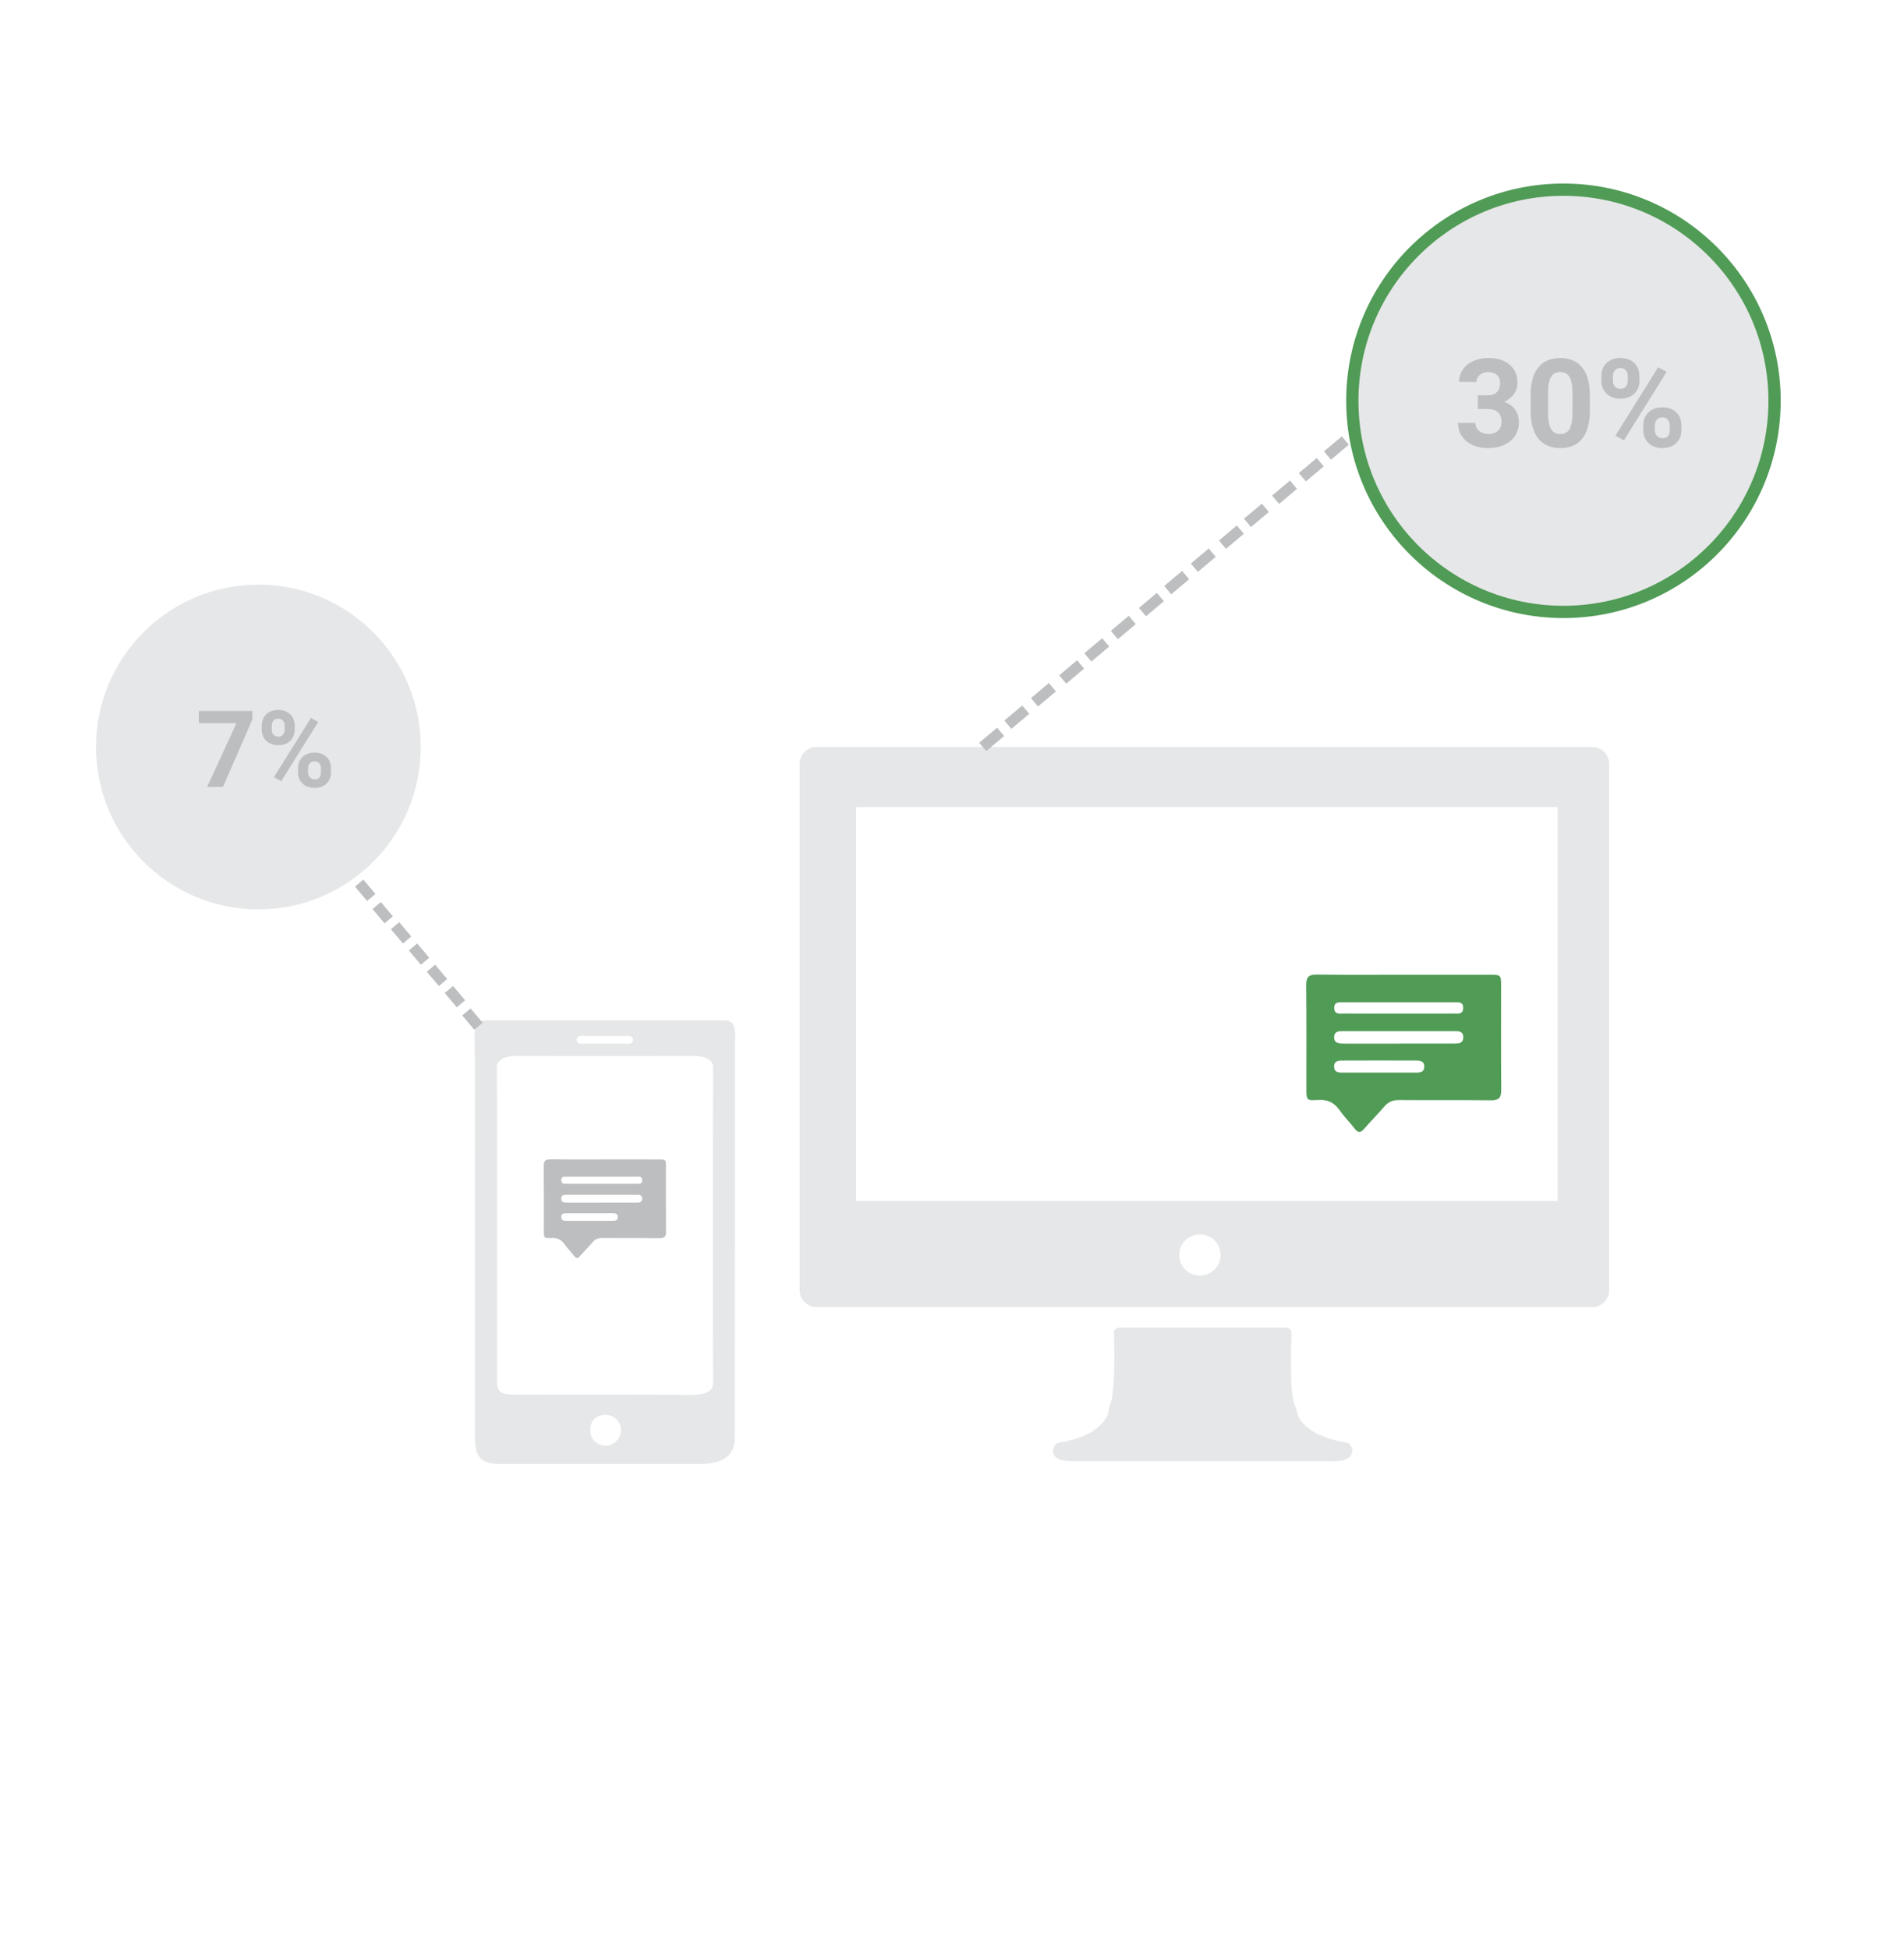 <?xml version="1.0" encoding="utf-8"?>
<!-- Generator: Adobe Illustrator 16.0.4, SVG Export Plug-In . SVG Version: 6.00 Build 0)  -->
<!DOCTYPE svg PUBLIC "-//W3C//DTD SVG 1.1//EN" "http://www.w3.org/Graphics/SVG/1.1/DTD/svg11.dtd">
<svg version="1.1" id="Layer_1" xmlns="http://www.w3.org/2000/svg" xmlns:xlink="http://www.w3.org/1999/xlink" x="0px" y="0px"
	 width="621px" height="635.697px" viewBox="0 0 621 635.697" enable-background="new 0 0 621 635.697" xml:space="preserve">
<path fill-rule="evenodd" clip-rule="evenodd" fill="#BCBEC0" d="M217.195,380.329c-0.002-2.125-0.07-2.187-2.28-2.189
	c-5.867-0.006-11.733-0.001-17.599-0.001c-5.925,0-11.849,0.048-17.771-0.031c-1.645-0.021-2.22,0.478-2.202,2.163
	c0.076,7.073,0.03,14.148,0.034,21.223c0.001,2.26,0.049,2.42,2.34,2.261c1.998-0.138,3.377,0.52,4.498,2.154
	c0.907,1.321,2.091,2.45,3.06,3.733c0.685,0.905,1.189,0.83,1.885,0.036c1.363-1.558,2.828-3.027,4.172-4.6
	c0.818-0.959,1.74-1.318,3.001-1.308c6.269,0.053,12.538-0.019,18.806,0.051c1.593,0.019,2.103-0.518,2.088-2.097
	C217.161,394.594,217.202,387.461,217.195,380.329z M184.891,383.77c7.578-0.012,15.157-0.012,22.735,0
	c0.836,0.002,1.854-0.149,1.821,1.196c-0.035,1.358-1.092,1.104-1.897,1.109c-3.789,0.025-7.578,0.012-11.367,0.012
	c-3.73,0-7.463,0.014-11.193-0.012c-0.809-0.005-1.873,0.245-1.917-1.098C183.028,383.648,184.045,383.771,184.891,383.77z
	 M199.85,398.161c-2.53,0.002-5.06,0.001-7.589,0.001c-2.529-0.001-5.058,0-7.587-0.001c-0.871-0.001-1.642-0.126-1.628-1.271
	c0.012-1.059,0.786-1.19,1.55-1.193c5.115-0.022,10.23-0.022,15.347-0.001c0.768,0.004,1.539,0.157,1.549,1.202
	C201.501,398.038,200.717,398.16,199.85,398.161z M207.84,392.221c-3.853,0.016-7.706,0.007-11.56,0.007c0,0.008,0,0.014,0,0.02
	c-3.393,0-6.786,0.002-10.179,0c-0.517-0.002-1.036-0.003-1.553-0.029c-0.812-0.043-1.493-0.254-1.503-1.264
	c-0.01-1.003,0.626-1.275,1.467-1.275c7.822-0.005,15.643-0.006,23.464-0.001c0.823,0,1.487,0.212,1.492,1.239
	C209.475,392.057,208.693,392.218,207.84,392.221z"/>
<path fill-rule="evenodd" clip-rule="evenodd" fill="#509B56" d="M489.585,321.392c-0.004-3.389-0.113-3.487-3.637-3.492
	c-9.357-0.009-18.713-0.001-28.066-0.001c-9.449,0-18.896,0.076-28.342-0.05c-2.623-0.034-3.539,0.761-3.512,3.45
	c0.121,11.28,0.049,22.563,0.055,33.845c0.002,3.604,0.078,3.859,3.732,3.605c3.186-0.22,5.385,0.828,7.172,3.436
	c1.447,2.107,3.336,3.907,4.881,5.954c1.092,1.443,1.896,1.323,3.006,0.058c2.174-2.484,4.51-4.828,6.652-7.335
	c1.305-1.529,2.775-2.103,4.785-2.086c9.998,0.084,19.996-0.029,29.99,0.081c2.541,0.029,3.354-0.825,3.33-3.344
	C489.53,344.141,489.595,332.766,489.585,321.392z M438.065,326.879c12.086-0.019,24.172-0.019,36.258,0
	c1.334,0.003,2.957-0.238,2.904,1.907c-0.057,2.167-1.74,1.762-3.025,1.77c-6.043,0.041-12.086,0.019-18.129,0.019
	c-5.949,0-11.9,0.022-17.85-0.019c-1.291-0.008-2.988,0.391-3.059-1.75C435.097,326.686,436.718,326.882,438.065,326.879z
	 M461.921,349.83c-4.035,0.003-8.068,0.001-12.102,0.001c-4.033-0.001-8.066,0-12.1-0.001c-1.389-0.002-2.617-0.201-2.596-2.028
	c0.018-1.688,1.254-1.898,2.471-1.902c8.158-0.036,16.316-0.036,24.475-0.002c1.225,0.006,2.455,0.251,2.471,1.917
	C464.556,349.634,463.306,349.828,461.921,349.83z M474.665,340.356c-6.145,0.024-12.291,0.011-18.436,0.011
	c0,0.013,0,0.021,0,0.031c-5.41,0-10.822,0.003-16.232,0c-0.824-0.003-1.652-0.005-2.477-0.047
	c-1.295-0.068-2.381-0.405-2.396-2.015c-0.016-1.6,0.998-2.034,2.34-2.034c12.475-0.008,24.945-0.01,37.418-0.002
	c1.312,0,2.373,0.338,2.381,1.977C477.271,340.095,476.026,340.352,474.665,340.356z"/>
<g>
	<path fill="#E6E7E8" d="M439.68,470.667c-0.222-0.11-0.449-0.164-0.673-0.154c-5.236-1.002-10.865-2.582-14.441-6.782
		c-1.432-1.68-1.31-3.055-1.952-4.592c-1.806-4.335-1.445-9.981-1.514-14.578c-0.051-3.294-0.01-6.595,0.126-9.886
		c0.039-0.911-0.791-1.673-1.673-1.673c-18.189,0-36.381,0-54.572,0c-0.883,0-1.713,0.762-1.675,1.673
		c0.168,4.032,0.182,8.072,0.084,12.101c-0.066,2.932-0.211,5.882-0.626,8.784c-0.23,1.614-1.137,3.272-1.23,4.841
		c-0.13,2.262-3.124,5.155-5.516,6.597c-3.294,1.987-7.17,2.9-10.91,3.597c-1.1,0.205-1.689,1.766-1.677,2.721
		c0.051,3.571,5.778,3.22,8.168,3.22c4.057,0,8.114,0,12.17,0c8.189,0,16.384,0,24.578,0c9.712,0,19.427,0,29.141,0
		c5.364,0,10.73,0,16.097,0c1.996,0,5.073,0.191,6.626-1.381c1.044-1.058,1.104-2.482,0.344-3.635
		C440.431,471.139,440.148,470.824,439.68,470.667z"/>
	<path fill="#E6E7E8" d="M519.37,243.633c-6.395,0-12.783,0-19.174,0H490.5c-20.865,0-41.733,0-62.595,0c-25.358,0-50.72,0-76.076,0
		c-20.77,0-41.539,0-62.307,0c-7.749,0-15.493,0-23.237,0c-2.993,0-5.486,2.496-5.486,5.487c0,12.318,0,24.636,0,36.954
		c0,24.665,0,49.332,0,73.997c0,18.586,0,37.168,0,55.753c0,1.66,0,3.317,0,4.976c0,2.991,2.493,5.488,5.486,5.488
		c9.036,0,18.076,0,27.112,0c21.45,0,42.9,0,64.349,0c25.355,0,50.718,0,76.076,0c20.768,0,41.539,0,62.31,0
		c7.743,0,15.49,0,23.238,0c2.989,0,5.481-2.497,5.481-5.488c0-12.317,0-24.637,0-36.953c0-24.665,0-49.333,0-74
		c0-18.584,0-37.167,0-55.751c0-1.659,0-3.317,0-4.975C524.852,246.129,522.359,243.633,519.37,243.633z M391.354,416.044
		c-3.722,0-6.734-3.016-6.734-6.732c0-3.72,3.013-6.733,6.734-6.733c3.716,0,6.729,3.014,6.729,6.733
		C398.083,413.028,395.069,416.044,391.354,416.044z M508.048,391.671H279.222V263.218H477.65h9.694h20.703V391.671z"/>
</g>
<path fill-rule="evenodd" clip-rule="evenodd" fill="#E6E7E8" d="M236.239,332.77c-23.922,0-53.912,0-77.834,0
	c-4.373,0-3.547,4.938-3.545,8.253c0.029,42.577,0.016,85.153,0.021,127.73c0,6.685,2.029,8.724,8.752,8.729
	c20.477,0.015,43.983,0.015,64.459,0c6.438-0.006,11.561-1.971,11.566-8.354c0.02-22.637,0.023-45.274,0.023-67.91l0.003-40.837
	c0-6.612-0.001-13.228,0-19.843C239.687,337.417,240.626,332.77,236.239,332.77z M189.327,337.889h15.891
	c0.69,0,1.248,0.561,1.248,1.249s-0.558,1.249-1.248,1.249h-15.891c-0.688,0-1.248-0.561-1.248-1.249
	S188.64,337.889,189.327,337.889z M197.649,471.514c-2.844,0.079-5.09-2.095-5.14-4.976c-0.052-3.107,1.833-5.061,4.903-5.079
	c2.857-0.018,5.156,2.23,5.129,5.016C202.517,469.119,200.259,471.446,197.649,471.514z M232.573,451.271
	c0.01,2.971-3.93,3.674-6.781,3.658c-20.179-0.115-36.727-0.061-56.908-0.063c-3.719,0-6.76-0.009-6.76-3.837
	c-0.004-17.12-0.004-34.241-0.004-51.36c0-17.213,0.07-34.431-0.068-51.645c-0.021-2.968,3.938-3.686,6.79-3.668
	c20.179,0.112,36.728,0.106,56.906,0c2.788-0.012,6.838,0.597,6.827,3.623c-0.016,4.134-0.011,8.27-0.02,12.402l-0.057,40.814
	C232.499,417.887,232.524,434.577,232.573,451.271z"/>
<circle fill-rule="evenodd" clip-rule="evenodd" fill="#E6E7E8" cx="84.271" cy="243.633" r="52.955"/>
<circle fill-rule="evenodd" clip-rule="evenodd" fill="#E6E7E8" stroke="#509B56" stroke-width="4" stroke-miterlimit="10" cx="509.926" cy="130.719" r="68.859"/>
<g>
	<g>
		<g>
			<g>
				<g>
					
						<rect x="321.438" y="237.398" transform="matrix(0.645 0.764 -0.764 0.645 299.25 -161.376)" fill="#BCBEC0" width="3.554" height="7.627"/>
					
						<rect x="330.123" y="230.078" transform="matrix(0.644 0.765 -0.765 0.644 296.824 -170.624)" fill="#BCBEC0" width="3.553" height="7.627"/>
					
						<rect x="338.807" y="222.757" transform="matrix(0.644 0.765 -0.765 0.644 294.315 -179.866)" fill="#BCBEC0" width="3.553" height="7.627"/>
					
						<rect x="347.491" y="215.436" transform="matrix(0.645 0.764 -0.764 0.645 291.754 -189.102)" fill="#BCBEC0" width="3.554" height="7.625"/>
					
						<rect x="356.176" y="208.115" transform="matrix(0.644 0.765 -0.765 0.644 289.33 -198.358)" fill="#BCBEC0" width="3.554" height="7.628"/>
					
						<rect x="364.862" y="200.793" transform="matrix(0.644 0.765 -0.765 0.644 286.783 -207.596)" fill="#BCBEC0" width="3.553" height="7.626"/>
					
						<rect x="373.544" y="193.474" transform="matrix(0.645 0.764 -0.764 0.645 284.186 -216.818)" fill="#BCBEC0" width="3.554" height="7.625"/>
				</g>
			</g>
			<g>
				<g>
					
						<rect x="382.23" y="186.151" transform="matrix(0.644 0.765 -0.765 0.644 281.799 -226.09)" fill="#BCBEC0" width="3.554" height="7.627"/>
					
						<rect x="390.914" y="178.83" transform="matrix(0.644 0.765 -0.765 0.644 279.289 -235.333)" fill="#BCBEC0" width="3.554" height="7.628"/>
					
						<rect x="399.598" y="171.51" transform="matrix(0.645 0.764 -0.764 0.645 276.691 -244.55)" fill="#BCBEC0" width="3.554" height="7.628"/>
					
						<rect x="408.283" y="164.189" transform="matrix(0.644 0.765 -0.765 0.644 274.231 -253.809)" fill="#BCBEC0" width="3.553" height="7.625"/>
					
						<rect x="416.967" y="156.867" transform="matrix(0.645 0.764 -0.764 0.645 271.632 -263.021)" fill="#BCBEC0" width="3.554" height="7.627"/>
					
						<rect x="425.654" y="149.546" transform="matrix(0.645 0.764 -0.764 0.645 269.159 -272.277)" fill="#BCBEC0" width="3.554" height="7.626"/>
					
						<rect x="434.336" y="142.227" transform="matrix(0.644 0.765 -0.765 0.644 266.738 -281.552)" fill="#BCBEC0" width="3.554" height="7.625"/>
				</g>
			</g>
		</g>
	</g>
</g>
<g>
	<g>
		<g>
			<g>
				
					<rect x="152.393" y="329.177" transform="matrix(0.765 -0.644 0.644 0.765 -177.801 177.508)" fill="#BCBEC0" width="3.554" height="6.097"/>
				
					<rect x="146.542" y="322.235" transform="matrix(0.764 -0.645 0.645 0.764 -174.748 172.195)" fill="#BCBEC0" width="3.554" height="6.097"/>
				
					<rect x="140.689" y="315.293" transform="matrix(0.764 -0.645 0.645 0.764 -171.651 166.788)" fill="#BCBEC0" width="3.554" height="6.097"/>
				
					<rect x="134.836" y="308.35" transform="matrix(0.764 -0.645 0.645 0.764 -168.554 161.381)" fill="#BCBEC0" width="3.554" height="6.096"/>
				
					<rect x="128.983" y="301.407" transform="matrix(0.764 -0.645 0.645 0.764 -165.457 155.973)" fill="#BCBEC0" width="3.554" height="6.097"/>
				
					<rect x="123.13" y="294.464" transform="matrix(0.765 -0.644 0.644 0.765 -162.333 150.515)" fill="#BCBEC0" width="3.554" height="6.097"/>
				
					<rect x="117.278" y="287.523" transform="matrix(0.764 -0.645 0.645 0.764 -159.263 145.159)" fill="#BCBEC0" width="3.554" height="6.096"/>
			</g>
		</g>
	</g>
</g>
<g>
	<path fill="#BCBEC0" d="M482.003,128.937h3.024c1.439,0,2.507-0.36,3.2-1.08c0.694-0.72,1.041-1.675,1.041-2.867
		c0-1.152-0.344-2.049-1.031-2.69c-0.687-0.642-1.633-0.962-2.837-0.962c-1.087,0-1.996,0.298-2.729,0.894s-1.1,1.371-1.1,2.327
		h-5.675c0-1.492,0.402-2.831,1.208-4.015c0.805-1.185,1.931-2.111,3.377-2.779s3.04-1.001,4.781-1.001
		c3.024,0,5.394,0.723,7.108,2.17c1.715,1.446,2.572,3.439,2.572,5.979c0,1.309-0.399,2.514-1.197,3.613
		c-0.799,1.1-1.847,1.944-3.143,2.533c1.61,0.576,2.812,1.44,3.604,2.592c0.792,1.152,1.188,2.513,1.188,4.084
		c0,2.54-0.927,4.575-2.779,6.107c-1.852,1.532-4.303,2.297-7.354,2.297c-2.854,0-5.187-0.752-7-2.258
		c-1.813-1.506-2.72-3.496-2.72-5.97h5.675c0,1.074,0.402,1.951,1.208,2.631c0.805,0.681,1.797,1.021,2.975,1.021
		c1.349,0,2.405-0.356,3.171-1.07c0.766-0.713,1.149-1.659,1.149-2.837c0-2.854-1.571-4.281-4.713-4.281h-3.005V128.937z"/>
	<path fill="#BCBEC0" d="M518.546,133.925c0,3.953-0.818,6.977-2.454,9.072c-1.637,2.094-4.032,3.142-7.188,3.142
		c-3.115,0-5.498-1.027-7.147-3.083c-1.649-2.055-2.493-5-2.532-8.836v-5.263c0-3.992,0.827-7.023,2.483-9.091
		s4.042-3.103,7.157-3.103c3.116,0,5.498,1.024,7.147,3.073s2.494,4.991,2.533,8.826V133.925z M512.871,128.139
		c0-2.371-0.324-4.098-0.972-5.179c-0.648-1.081-1.659-1.622-3.034-1.622c-1.335,0-2.32,0.515-2.955,1.543
		c-0.635,1.029-0.972,2.637-1.011,4.826v6.958c0,2.332,0.317,4.065,0.952,5.198c0.635,1.133,1.652,1.7,3.053,1.7
		c1.388,0,2.39-0.543,3.005-1.631c0.615-1.087,0.936-2.751,0.962-4.993V128.139z"/>
	<path fill="#BCBEC0" d="M522.297,122.654c0-1.754,0.569-3.178,1.708-4.271s2.631-1.64,4.477-1.64c1.872,0,3.378,0.54,4.517,1.62
		c1.139,1.08,1.708,2.542,1.708,4.389v1.414c0,1.767-0.569,3.188-1.708,4.261c-1.139,1.073-2.631,1.61-4.477,1.61
		c-1.859,0-3.361-0.54-4.507-1.62c-1.146-1.08-1.718-2.537-1.718-4.369V122.654z M526.066,124.19c0,0.79,0.226,1.425,0.678,1.906
		c0.451,0.48,1.044,0.721,1.777,0.721c0.732,0,1.315-0.244,1.747-0.73c0.432-0.488,0.648-1.139,0.648-1.956v-1.461
		c0-0.79-0.217-1.428-0.648-1.916c-0.432-0.487-1.027-0.73-1.787-0.73c-0.72,0-1.302,0.24-1.747,0.721s-0.668,1.149-0.668,2.004
		V124.19z M529.641,143.605l-2.769-1.493l13.961-22.346l2.769,1.492L529.641,143.605z M535.963,138.735
		c0-1.767,0.576-3.191,1.729-4.271c1.151-1.08,2.644-1.62,4.477-1.62c1.859,0,3.361,0.533,4.507,1.6s1.718,2.537,1.718,4.409v1.414
		c0,1.754-0.562,3.171-1.688,4.251c-1.126,1.08-2.625,1.62-4.497,1.62c-1.885,0-3.396-0.543-4.535-1.63
		c-1.14-1.086-1.709-2.526-1.709-4.32V138.735z M539.733,140.292c0,0.724,0.235,1.343,0.707,1.856c0.471,0.513,1.06,0.77,1.767,0.77
		c1.598,0,2.396-0.889,2.396-2.667v-1.501c0-0.79-0.222-1.425-0.667-1.905s-1.034-0.721-1.768-0.721s-1.322,0.24-1.768,0.721
		c-0.444,0.48-0.667,1.136-0.667,1.965V140.292z"/>
</g>
<g>
	<path fill="#BCBEC0" d="M82.306,234.637l-9.562,21.99h-5.181l9.579-20.772H64.845v-3.958h17.461V234.637z"/>
	<path fill="#BCBEC0" d="M85.38,236.652c0-1.517,0.492-2.749,1.478-3.694c0.985-0.946,2.276-1.418,3.873-1.418
		c1.619,0,2.921,0.467,3.906,1.401s1.478,2.2,1.478,3.796v1.223c0,1.529-0.492,2.757-1.478,3.686
		c-0.985,0.929-2.276,1.393-3.872,1.393c-1.608,0-2.908-0.467-3.898-1.401s-1.486-2.194-1.486-3.779V236.652z M88.642,237.981
		c0,0.683,0.195,1.233,0.586,1.648s0.902,0.624,1.537,0.624c0.634,0,1.138-0.211,1.512-0.632c0.373-0.422,0.561-0.985,0.561-1.691
		v-1.264c0-0.683-0.188-1.236-0.561-1.657c-0.374-0.421-0.889-0.632-1.546-0.632c-0.623,0-1.127,0.208-1.512,0.624
		c-0.386,0.416-0.577,0.994-0.577,1.734V237.981z M91.732,254.776l-2.396-1.291l12.077-19.329l2.395,1.291L91.732,254.776z
		 M97.202,250.563c0-1.529,0.498-2.76,1.494-3.694s2.287-1.401,3.873-1.401c1.607,0,2.906,0.461,3.897,1.384
		s1.486,2.194,1.486,3.813v1.223c0,1.518-0.487,2.743-1.46,3.677c-0.975,0.934-2.271,1.401-3.891,1.401
		c-1.631,0-2.938-0.47-3.924-1.41c-0.984-0.94-1.477-2.186-1.477-3.737V250.563z M100.463,251.91c0,0.626,0.204,1.161,0.611,1.605
		c0.407,0.444,0.917,0.666,1.528,0.666c1.382,0,2.072-0.769,2.072-2.306v-1.299c0-0.683-0.192-1.233-0.577-1.648
		c-0.386-0.415-0.895-0.624-1.528-0.624c-0.635,0-1.145,0.208-1.529,0.624c-0.385,0.416-0.577,0.982-0.577,1.7V251.91z"/>
</g>
</svg>
